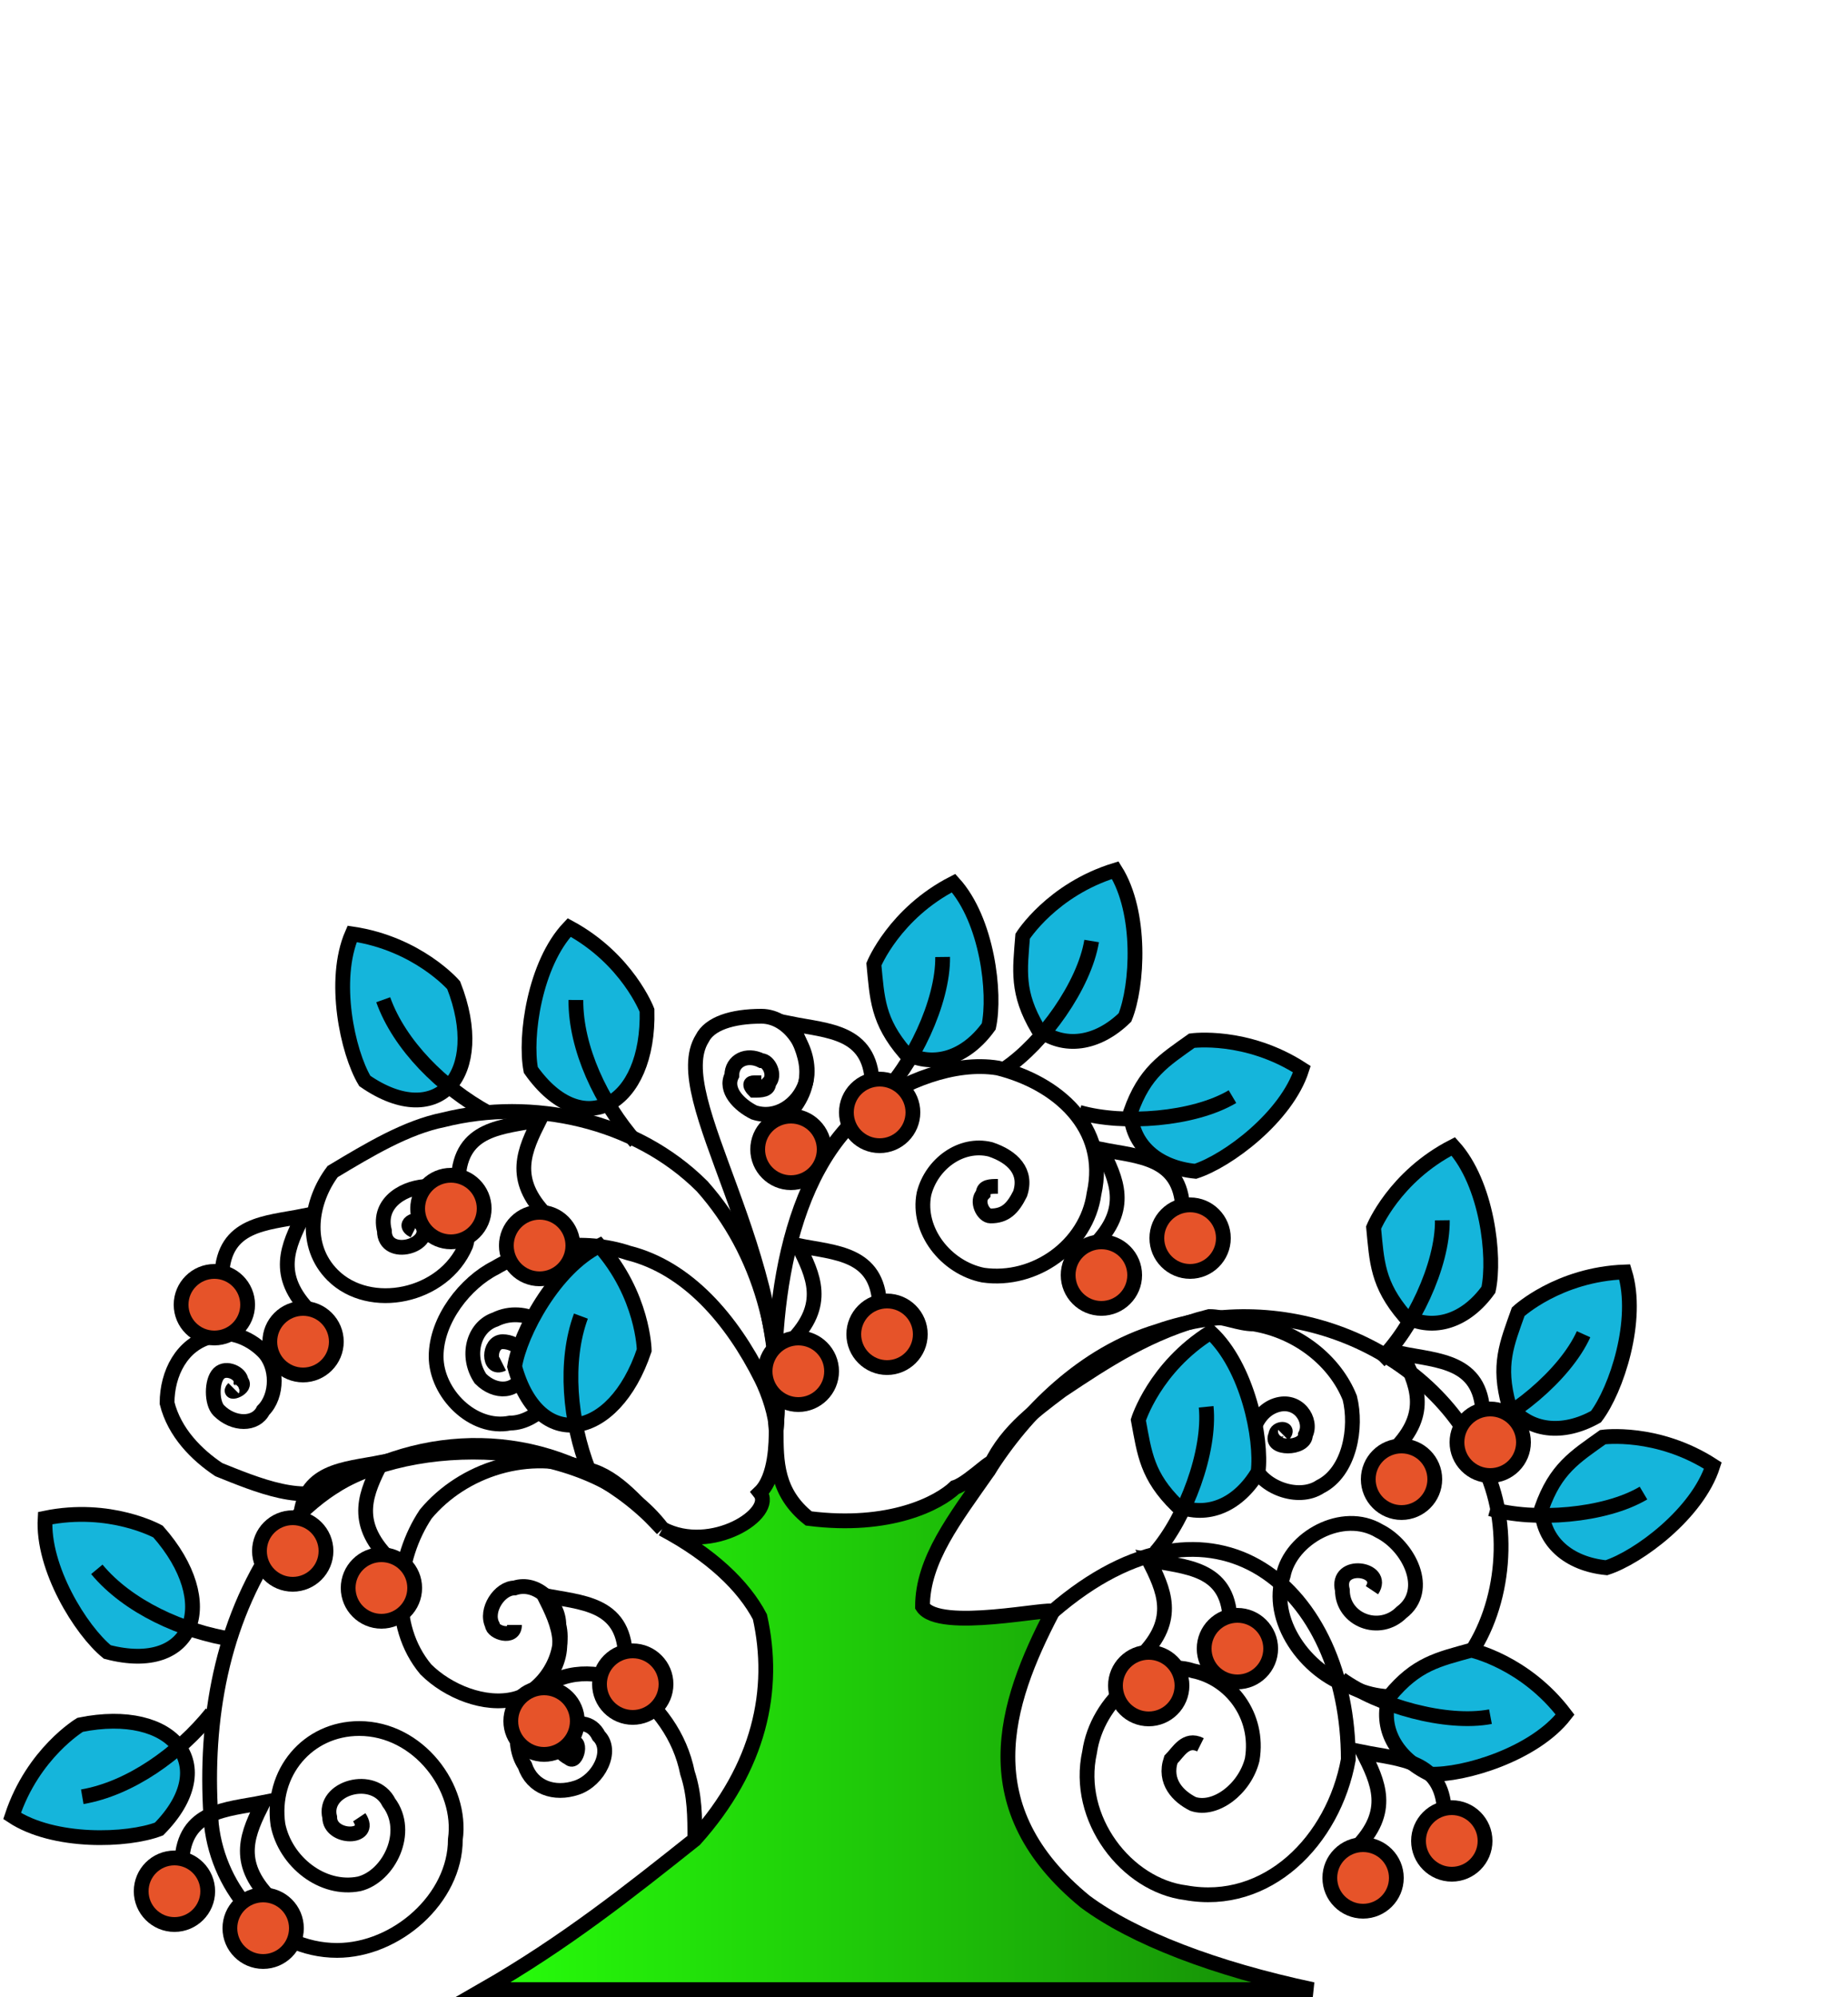 <?xml version="1.0" standalone="no"?>
<svg xmlns:xlink="http://www.w3.org/1999/xlink" xmlns="http://www.w3.org/2000/svg" id="fepTree2" width="137.5px" height="148.5px" viewBox="0 0 250 270"><svg height="270" version="1.1" width="250" xmlns="http://www.w3.org/2000/svg" style="overflow: hidden; position: relative; left: -0.5px;"><desc style="-webkit-tap-highlight-color: rgba(0, 0, 0, 0);">Created with Raphaël 2.1.0</desc><defs style="-webkit-tap-highlight-color: rgba(0, 0, 0, 0);"><linearGradient id="710-_27ff0b-_158906" x1="0" y1="0" x2="1" y2="0" gradientTransform="matrix(1,0,0,1,0,0)" style="-webkit-tap-highlight-color: rgba(0, 0, 0, 0);"><stop offset="0%" stop-color="#27ff0b" style="-webkit-tap-highlight-color: rgba(0, 0, 0, 0);"/><stop offset="100%" stop-color="#158906" style="-webkit-tap-highlight-color: rgba(0, 0, 0, 0);"/></linearGradient></defs><path fill="url(#710-_27ff0b-_158906)" stroke="#000000" d="M65.4,269C76.4,262.7,85.2,255.7,94,248.7C102.8,238.9,105,228.4,102.8,218.6C100.6,214.4,96.2,210.2,89.6,206.7C96.2,210.2,105,204.6,102.8,201.8C105,199.7,105,194.8,105,193.4C105,197.6,105,201.8,109.4,205.3C120.4,206.7,127,203.2,129.2,201.1C131.4,200.4,135.8,195.5,133.6,199C129.2,205.3,124.8,210.9,124.8,217.2C127,220.7,142.4,217.2,142.4,217.9C135.8,230.5,131.4,244.5,146.8,257.1C153.4,262,164.4,266.2,177.6,269C140.2,269,102.8,269,65.4,269Z" stroke-width="2" opacity="1" fill-opacity="1" style="-webkit-tap-highlight-color: rgba(0, 0, 0, 0); opacity: 1; fill-opacity: 1;"/><path fill="none" stroke="#000000" d="M94,248.7C94,245.7,94,242.7,93,239.7C92,234.7,89,230.7,85,227.7C81,225.7,76,225.7,73,228.7C70,230.7,69,235.7,71,238.7C72,241.7,75,242.7,78,241.7C81,240.7,83,236.7,81,234.7C80,232.7,78,232.7,76,233.7C75,234.7,75,236.7,77,237.7C78,238.7,79,234.7,77,235.7" stroke-width="2" style="-webkit-tap-highlight-color: rgba(0, 0, 0, 0);"/><path fill="none" stroke="#000000" d="M89.6,206.7C80.6,194.7,57.6,193.7,45.6,200.7C41.6,203.7,34.6,200.7,29.6,198.7C26.6,196.7,23.6,193.7,22.6,189.7C22.6,185.7,24.6,181.7,28.6,180.7C30.6,179.7,33.6,180.7,35.6,182.7C37.6,184.7,37.6,188.7,35.6,190.7C34.6,192.7,31.6,192.7,29.6,190.7C28.6,189.7,28.6,186.7,29.6,185.7C30.6,184.7,32.6,185.7,32.6,186.7C33.6,187.7,30.6,188.7,31.6,187.7" stroke-width="2" style="-webkit-tap-highlight-color: rgba(0, 0, 0, 0);"/><path fill="none" stroke="#000000" d="M89.6,206.7C78.6,194.7,62.6,192.7,49.6,198.7C44.6,200.7,39.6,204.7,36.6,209.7C29.6,220.7,27.6,233.7,28.6,246.7C29.6,255.7,36.6,263.7,45.6,263.7C53.6,263.7,61.6,256.7,61.6,248.7C62.6,241.7,56.6,233.7,48.6,233.7C41.6,233.7,36.6,239.7,37.6,246.7C38.6,251.7,43.6,255.7,48.6,254.7C52.6,253.7,55.6,247.7,52.6,243.7C50.6,239.7,43.6,241.7,44.6,245.7C44.6,248.7,50.6,248.7,48.6,245.7" stroke-width="2" style="-webkit-tap-highlight-color: rgba(0, 0, 0, 0);"/><path fill="none" stroke="#000000" d="M89.6,206.7C86.6,203.7,83.6,199.7,79.6,198.7C71.6,195.7,62.6,198.7,57.6,204.7C53.6,210.7,52.6,219.7,57.6,225.7C60.6,228.7,65.6,230.7,69.6,229.7C73.6,228.7,76.6,223.7,75.6,219.7C75.6,216.7,72.6,213.7,69.6,214.7C67.6,214.7,65.6,217.7,66.6,219.7C66.6,220.7,69.6,221.7,69.6,219.7" stroke-width="2" style="-webkit-tap-highlight-color: rgba(0, 0, 0, 0);"/><path fill="none" stroke="#000000" d="M105,193.4C105,191.4,104,188.4,103,186.4C99,178.4,93,171.4,85,169.4C79,167.4,72,168.4,67,171.4C63,173.4,59,178.4,59,183.4C59,188.4,64,193.4,69,192.4C73,192.4,77,187.4,76,183.4C76,179.4,71,176.4,67,178.4C64,179.4,63,183.4,65,186.4C67,188.4,70,188.4,71,185.4C72,183.4,70,181.4,68,181.4C66,181.4,66,185.4,68,184.4" stroke-width="2" style="-webkit-tap-highlight-color: rgba(0, 0, 0, 0);"/><path fill="none" stroke="#000000" d="M105,193.4C106,181.4,103,169.4,95,160.4C86,151.4,72,148.4,60,151.4C55,152.4,50,155.4,45,158.4C42,162.4,41,168.4,45,172.4C50,177.4,60,175.4,63,168.4C64,165.4,62,161.4,58,160.4C55,160.4,51,162.4,52,166.4C52,170.4,59,168.4,57,165.4C57,164.4,54,165.4,56,166.4" stroke-width="2" style="-webkit-tap-highlight-color: rgba(0, 0, 0, 0);"/><path fill="none" stroke="#000000" d="M105,193.4C107,169.4,90,148.4,95,140.4C96,138.4,99,137.4,103,137.4C107,137.4,110,142.4,109,146.4C108,149.4,105,151.4,102,150.4C100,149.4,98,147.4,99,145.4C99,143.4,101,142.4,103,143.4C104,143.4,105,145.4,104,146.4C104,147.4,103,147.4,102,147.4C102,147.4,101,146.4,102,146.4C102,146.4,102,146.4,103,146.4" stroke-width="2" style="-webkit-tap-highlight-color: rgba(0, 0, 0, 0);"/><path fill="none" stroke="#000000" d="M105,193.4C104,178.4,106,158.4,118,149.4C122,146.4,129,143.4,135,144.4C143,146.4,150,152.4,148,161.4C147,168.4,140,173.4,133,172.4C128,171.4,124,166.4,125,161.4C126,157.4,130,154.4,134,155.4C137,156.4,139,158.4,138,161.4C137,163.4,136,164.4,134,164.4C133,164.4,132,162.4,133,161.4C133,160.4,134,160.4,135,160.4" stroke-width="2" style="-webkit-tap-highlight-color: rgba(0, 0, 0, 0);"/><path fill="none" stroke="#000000" d="M133.6,199C138.6,191,146.6,183,156.6,180C173.6,174,193.6,182,200.6,198C204.6,206,203.6,217,198.6,224C195.6,229,188.6,231,182.6,228C176.6,226,171.6,219,173.6,213C174.6,208,181.6,204,186.6,207C190.6,209,193.6,215,189.6,218C186.6,221,181.6,219,181.6,215C180.6,211,187.6,212,185.6,215" stroke-width="2" style="-webkit-tap-highlight-color: rgba(0, 0, 0, 0);"/><path fill="none" stroke="#000000" d="M133.6,199C135.6,194,139.6,191,143.6,188C149.6,184,155.6,180,163.6,178C165.6,178,167.6,179,169.6,179C175.6,180,180.6,184,182.6,189C183.6,193,182.6,199,178.6,201C175.6,203,170.6,201,169.6,198C168.6,195,169.6,191,172.6,190C175.6,189,177.6,192,176.6,194C176.6,196,171.6,196,172.6,194C172.6,193,174.6,193,173.6,194" stroke-width="2" style="-webkit-tap-highlight-color: rgba(0, 0, 0, 0);"/><path fill="none" stroke="#000000" d="M142.4,217.9C164.4,198.9,182.4,214.9,182.4,237.9C180.4,248.9,171.4,257.9,160.4,255.9C152.4,254.9,145.4,245.9,147.4,236.9C148.4,229.9,155.4,223.9,161.4,225.9C166.4,226.9,170.4,231.9,169.4,237.9C168.4,241.9,164.4,244.9,161.4,243.9C159.4,242.9,157.4,240.9,158.4,237.9C159.4,236.9,160.4,234.9,162.4,235.9" stroke-width="2" style="-webkit-tap-highlight-color: rgba(0, 0, 0, 0);"/><path fill="#15b5db" stroke="#000000" d="M57,121.4C64.885,125.661,67.53,132.607,67.53,132.607C67.858,145.486,58.813,150.552,51.81,140.663C50.946,136.179,52.326,126.317,57,121.4Z" stroke-width="2" transform="matrix(0.94,-0.342,0.342,0.94,-47.459,31.644)" style="-webkit-tap-highlight-color: rgba(0, 0, 0, 0);"/><path fill="none" stroke="#000000" d="M66,150.4C61.335,145.08,57.868,137.729,57.906,131.2" stroke-width="2" transform="matrix(0.94,-0.342,0.342,0.94,-47.459,31.644)" style="-webkit-tap-highlight-color: rgba(0, 0, 0, 0);"/><path fill="#15b5db" stroke="#000000" d="M77,125.4C84.885,129.661,87.53,136.607,87.53,136.607C87.858,149.486,78.813,154.552,71.81,144.663C70.946,140.179,72.326,130.317,77,125.4Z" stroke-width="2" transform="matrix(1,0,0,1,0,0)" style="-webkit-tap-highlight-color: rgba(0, 0, 0, 0);"/><path fill="none" stroke="#000000" d="M86,154.4C81.335,149.08,77.868,141.729,77.906,135.2" stroke-width="2" transform="matrix(1,0,0,1,0,0)" style="-webkit-tap-highlight-color: rgba(0, 0, 0, 0);"/><path fill="#15b5db" stroke="#000000" d="M129,119.4C121.022,123.483,118.222,130.368,118.222,130.368C118.666,135.009,118.73,138.034,122.429,142.357C126.384,144.452,130.737,142.977,133.758,138.774C134.722,134.311,133.563,124.42,129,119.4Z" stroke-width="2" transform="matrix(1,0,0,1,0,0)" style="-webkit-tap-highlight-color: rgba(0, 0, 0, 0);"/><path fill="none" stroke="#000000" d="M119,148.4C123.465,144.085,127.594,135.457,127.521,129.386" stroke-width="2" transform="matrix(1,0,0,1,0,0)" style="-webkit-tap-highlight-color: rgba(0, 0, 0, 0);"/><path fill="#15b5db" stroke="#000000" d="M146,115.4C138.022,119.483,135.222,126.368,135.222,126.368C135.666,131.009,135.73,134.034,139.429,138.357C143.384,140.452,147.737,138.978,150.758,134.774C151.722,130.311,150.563,120.42,146,115.4Z" stroke-width="2" transform="matrix(0.985,0.174,-0.174,0.985,27.141,-21.422)" style="-webkit-tap-highlight-color: rgba(0, 0, 0, 0);"/><path fill="none" stroke="#000000" d="M136,144.4C140.465,140.085,144.594,131.457,144.521,125.386" stroke-width="2" transform="matrix(0.985,0.174,-0.174,0.985,27.141,-21.422)" style="-webkit-tap-highlight-color: rgba(0, 0, 0, 0);"/><path fill="#15b5db" stroke="#000000" d="M156,121.4C148.022,125.483,145.222,132.368,145.222,132.368C145.666,137.009,145.73,140.034,149.429,144.357C153.384,146.452,157.737,144.977,160.758,140.774C161.722,136.311,160.563,126.42,156,121.4Z" stroke-width="2" transform="matrix(0.5,0.866,-0.866,0.5,203.25,-51.24)" style="-webkit-tap-highlight-color: rgba(0, 0, 0, 0);"/><path fill="none" stroke="#000000" d="M146,150.4C150.465,146.085,154.594,137.457,154.521,131.386" stroke-width="2" transform="matrix(0.5,0.866,-0.866,0.5,203.25,-51.24)" style="-webkit-tap-highlight-color: rgba(0, 0, 0, 0);"/><path fill="#15b5db" stroke="#000000" d="M196.6,155C188.622,159.083,185.822,165.968,185.822,165.968C186.266,170.609,186.33,173.634,190.029,177.957C193.984,180.052,198.337,178.577,201.358,174.374C202.322,169.911,201.163,160.02,196.6,155Z" stroke-width="2" transform="matrix(1,0,0,1,0,0)" style="-webkit-tap-highlight-color: rgba(0, 0, 0, 0);"/><path fill="none" stroke="#000000" d="M186.6,184C191.065,179.685,195.194,171.057,195.121,164.986" stroke-width="2" transform="matrix(1,0,0,1,0,0)" style="-webkit-tap-highlight-color: rgba(0, 0, 0, 0);"/><path fill="#15b5db" stroke="#000000" d="M208.6,165C200.622,169.083,197.822,175.968,197.822,175.968C198.266,180.609,198.33,183.634,202.029,187.957C205.984,190.052,210.337,188.577,213.358,184.374C214.322,179.911,213.163,170.02,208.6,165Z" stroke-width="2" transform="matrix(0.906,0.423,-0.423,0.906,100.595,-65.756)" style="-webkit-tap-highlight-color: rgba(0, 0, 0, 0);"/><path fill="none" stroke="#000000" d="M198.6,194C203.065,189.685,207.194,181.057,207.121,174.986" stroke-width="2" transform="matrix(0.906,0.423,-0.423,0.906,100.595,-65.756)" style="-webkit-tap-highlight-color: rgba(0, 0, 0, 0);"/><path fill="#15b5db" stroke="#000000" d="M211.6,175C203.622,179.083,200.822,185.968,200.822,185.968C201.266,190.609,201.33,193.634,205.029,197.957C208.984,200.052,213.337,198.577,216.358,194.374C217.322,189.911,216.163,180.02,211.6,175Z" stroke-width="2" transform="matrix(0.5,0.866,-0.866,0.5,277.469,-72.591)" style="-webkit-tap-highlight-color: rgba(0, 0, 0, 0);"/><path fill="none" stroke="#000000" d="M201.6,204C206.065,199.685,210.194,191.057,210.121,184.986" stroke-width="2" transform="matrix(0.5,0.866,-0.866,0.5,277.469,-72.591)" style="-webkit-tap-highlight-color: rgba(0, 0, 0, 0);"/><path fill="#15b5db" stroke="#000000" d="M70.6,169.7C78.485,173.961,81.13,180.907,81.13,180.907C81.458,193.786,72.413,198.852,65.41,188.963C64.546,184.479,65.926,174.617,70.6,169.7Z" stroke-width="2" transform="matrix(0.94,0.342,-0.342,0.94,72.76,-15.242)" style="-webkit-tap-highlight-color: rgba(0, 0, 0, 0);"/><path fill="none" stroke="#000000" d="M79.6,198.7C74.935,193.38,71.468,186.029,71.506,179.5" stroke-width="2" transform="matrix(0.94,0.342,-0.342,0.94,72.76,-15.242)" style="-webkit-tap-highlight-color: rgba(0, 0, 0, 0);"/><path fill="#15b5db" stroke="#000000" d="M22.6,192.7C30.485,196.961,33.13,203.907,33.13,203.907C33.458,216.786,24.413,221.852,17.41,211.963C16.546,207.479,17.926,197.617,22.6,192.7Z" stroke-width="2" transform="matrix(0.766,-0.643,0.643,0.766,-135.113,72.18)" style="-webkit-tap-highlight-color: rgba(0, 0, 0, 0);"/><path fill="none" stroke="#000000" d="M31.6,221.7C26.935,216.38,23.468,209.029,23.506,202.5" stroke-width="2" transform="matrix(0.766,-0.643,0.643,0.766,-135.113,72.18)" style="-webkit-tap-highlight-color: rgba(0, 0, 0, 0);"/><path fill="#15b5db" stroke="#000000" d="M19.6,202.7C27.485,206.961,30.13,213.907,30.13,213.907C30.458,226.786,21.413,231.852,14.41,221.963C13.546,217.479,14.926,207.617,19.6,202.7Z" stroke-width="2" transform="matrix(-0.174,-0.985,0.985,-0.174,-194.614,300.1)" style="-webkit-tap-highlight-color: rgba(0, 0, 0, 0);"/><path fill="none" stroke="#000000" d="M28.6,231.7C23.935,226.38,20.468,219.029,20.506,212.5" stroke-width="2" transform="matrix(-0.174,-0.985,0.985,-0.174,-194.614,300.1)" style="-webkit-tap-highlight-color: rgba(0, 0, 0, 0);"/><path fill="#15b5db" stroke="#000000" d="M166.4,180.9C158.422,184.983,155.622,191.868,155.622,191.868C156.066,196.509,156.13,199.534,159.829,203.857C163.784,205.952,168.137,204.477,171.158,200.274C172.122,195.811,170.963,185.92,166.4,180.9Z" stroke-width="2" transform="matrix(0.996,-0.087,0.087,0.996,-17.699,14.43)" style="-webkit-tap-highlight-color: rgba(0, 0, 0, 0);"/><path fill="none" stroke="#000000" d="M156.4,209.9C160.865,205.585,164.994,196.957,164.921,190.886" stroke-width="2" transform="matrix(0.996,-0.087,0.087,0.996,-17.699,14.43)" style="-webkit-tap-highlight-color: rgba(0, 0, 0, 0);"/><path fill="#15b5db" stroke="#000000" d="M191.4,197.9C183.422,201.983,180.622,208.868,180.622,208.868C181.066,213.509,181.13,216.534,184.829,220.857C188.784,222.952,193.137,221.477,196.158,217.274C197.122,212.811,195.963,202.92,191.4,197.9Z" stroke-width="2" transform="matrix(0.174,0.985,-0.985,0.174,373.353,8.855)" style="-webkit-tap-highlight-color: rgba(0, 0, 0, 0);"/><path fill="none" stroke="#000000" d="M181.4,226.9C185.865,222.585,189.994,213.957,189.921,207.886" stroke-width="2" transform="matrix(0.174,0.985,-0.985,0.174,373.353,8.855)" style="-webkit-tap-highlight-color: rgba(0, 0, 0, 0);"/><path fill="none" stroke="#000000" d="M30,172.4C30.3,165.4,36,165.4,41,164.4C39,168.4,37,172.4,42,177.4" stroke-width="2" style="-webkit-tap-highlight-color: rgba(0, 0, 0, 0);"/><circle cx="29" cy="176.4" r="4.5" fill="#e65329" stroke="#000000" stroke-width="2" style="-webkit-tap-highlight-color: rgba(0, 0, 0, 0);"/><circle cx="41" cy="181.4" r="4.5" fill="#e65329" stroke="#000000" stroke-width="2" style="-webkit-tap-highlight-color: rgba(0, 0, 0, 0);"/><path fill="none" stroke="#000000" d="M62,159.4C62.3,152.4,68,152.4,73,151.4C71,155.4,69,159.4,74,164.4" stroke-width="2" style="-webkit-tap-highlight-color: rgba(0, 0, 0, 0);"/><circle cx="61" cy="163.4" r="4.5" fill="#e65329" stroke="#000000" stroke-width="2" style="-webkit-tap-highlight-color: rgba(0, 0, 0, 0);"/><circle cx="73" cy="168.4" r="4.5" fill="#e65329" stroke="#000000" stroke-width="2" style="-webkit-tap-highlight-color: rgba(0, 0, 0, 0);"/><path fill="none" stroke="#000000" d="M118,146.4C117.7,139.4,112,139.4,107,138.4C109,142.4,111,146.4,106,151.4" stroke-width="2" style="-webkit-tap-highlight-color: rgba(0, 0, 0, 0);"/><circle cx="119" cy="150.4" r="4.5" fill="#e65329" stroke="#000000" stroke-width="2" style="-webkit-tap-highlight-color: rgba(0, 0, 0, 0);"/><circle cx="107" cy="155.4" r="4.5" fill="#e65329" stroke="#000000" stroke-width="2" style="-webkit-tap-highlight-color: rgba(0, 0, 0, 0);"/><path fill="none" stroke="#000000" d="M119,176.4C118.7,169.4,113,169.4,108,168.4C110,172.4,112,176.4,107,181.4" stroke-width="2" style="-webkit-tap-highlight-color: rgba(0, 0, 0, 0);"/><circle cx="120" cy="180.4" r="4.5" fill="#e65329" stroke="#000000" stroke-width="2" style="-webkit-tap-highlight-color: rgba(0, 0, 0, 0);"/><circle cx="108" cy="185.4" r="4.5" fill="#e65329" stroke="#000000" stroke-width="2" style="-webkit-tap-highlight-color: rgba(0, 0, 0, 0);"/><path fill="none" stroke="#000000" d="M160,163.4C159.7,156.4,154,156.4,149,155.4C151,159.4,153,163.4,148,168.4" stroke-width="2" style="-webkit-tap-highlight-color: rgba(0, 0, 0, 0);"/><circle cx="161" cy="167.4" r="4.5" fill="#e65329" stroke="#000000" stroke-width="2" style="-webkit-tap-highlight-color: rgba(0, 0, 0, 0);"/><circle cx="149" cy="172.4" r="4.5" fill="#e65329" stroke="#000000" stroke-width="2" style="-webkit-tap-highlight-color: rgba(0, 0, 0, 0);"/><path fill="none" stroke="#000000" d="M200.6,191C200.3,184,194.6,184,189.6,183C191.6,187,193.6,191,188.6,196" stroke-width="2" style="-webkit-tap-highlight-color: rgba(0, 0, 0, 0);"/><circle cx="201.6" cy="195" r="4.5" fill="#e65329" stroke="#000000" stroke-width="2" style="-webkit-tap-highlight-color: rgba(0, 0, 0, 0);"/><circle cx="189.6" cy="200" r="4.5" fill="#e65329" stroke="#000000" stroke-width="2" style="-webkit-tap-highlight-color: rgba(0, 0, 0, 0);"/><path fill="none" stroke="#000000" d="M40.6,205.7C40.9,198.7,46.6,198.7,51.6,197.7C49.6,201.7,47.6,205.7,52.6,210.7" stroke-width="2" style="-webkit-tap-highlight-color: rgba(0, 0, 0, 0);"/><circle cx="39.6" cy="209.7" r="4.5" fill="#e65329" stroke="#000000" stroke-width="2" style="-webkit-tap-highlight-color: rgba(0, 0, 0, 0);"/><circle cx="51.6" cy="214.7" r="4.5" fill="#e65329" stroke="#000000" stroke-width="2" style="-webkit-tap-highlight-color: rgba(0, 0, 0, 0);"/><path fill="none" stroke="#000000" d="M84.6,223.7C84.3,216.7,78.6,216.7,73.6,215.7C75.6,219.7,77.6,223.7,72.6,228.7" stroke-width="2" style="-webkit-tap-highlight-color: rgba(0, 0, 0, 0);"/><circle cx="85.6" cy="227.7" r="4.5" fill="#e65329" stroke="#000000" stroke-width="2" style="-webkit-tap-highlight-color: rgba(0, 0, 0, 0);"/><circle cx="73.6" cy="232.7" r="4.5" fill="#e65329" stroke="#000000" stroke-width="2" style="-webkit-tap-highlight-color: rgba(0, 0, 0, 0);"/><path fill="none" stroke="#000000" d="M166.4,218.9C166.1,211.9,160.4,211.9,155.4,210.9C157.4,214.9,159.4,218.9,154.4,223.9" stroke-width="2" style="-webkit-tap-highlight-color: rgba(0, 0, 0, 0);"/><circle cx="167.4" cy="222.9" r="4.5" fill="#e65329" stroke="#000000" stroke-width="2" style="-webkit-tap-highlight-color: rgba(0, 0, 0, 0);"/><circle cx="155.4" cy="227.9" r="4.5" fill="#e65329" stroke="#000000" stroke-width="2" style="-webkit-tap-highlight-color: rgba(0, 0, 0, 0);"/><path fill="none" stroke="#000000" d="M24.6,251.7C24.9,244.7,30.6,244.7,35.6,243.7C33.6,247.7,31.6,251.7,36.6,256.7" stroke-width="2" style="-webkit-tap-highlight-color: rgba(0, 0, 0, 0);"/><circle cx="23.6" cy="255.7" r="4.5" fill="#e65329" stroke="#000000" stroke-width="2" style="-webkit-tap-highlight-color: rgba(0, 0, 0, 0);"/><circle cx="35.6" cy="260.7" r="4.5" fill="#e65329" stroke="#000000" stroke-width="2" style="-webkit-tap-highlight-color: rgba(0, 0, 0, 0);"/><path fill="none" stroke="#000000" d="M195.4,244.9C195.1,237.9,189.4,237.9,184.4,236.9C186.4,240.9,188.4,244.9,183.4,249.9" stroke-width="2" style="-webkit-tap-highlight-color: rgba(0, 0, 0, 0);"/><circle cx="196.4" cy="248.9" r="4.5" fill="#e65329" stroke="#000000" stroke-width="2" style="-webkit-tap-highlight-color: rgba(0, 0, 0, 0);"/><circle cx="184.4" cy="253.9" r="4.5" fill="#e65329" stroke="#000000" stroke-width="2" style="-webkit-tap-highlight-color: rgba(0, 0, 0, 0);"/></svg></svg>